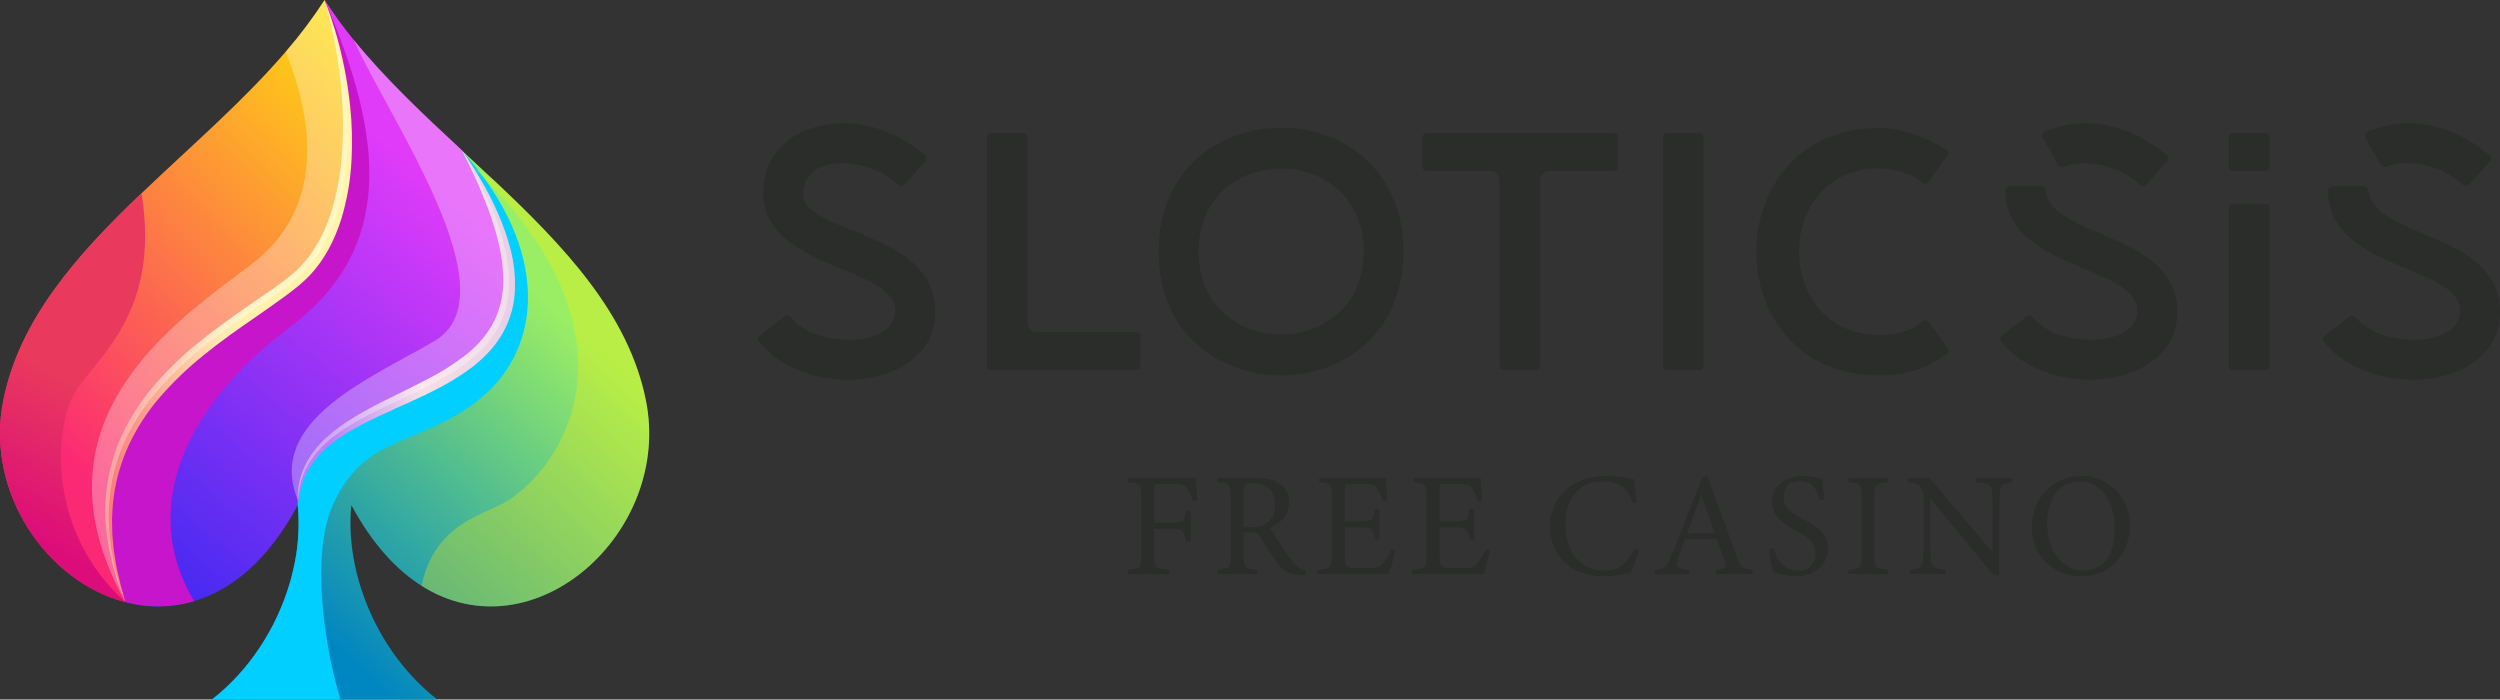 <svg width="218" height="61" viewBox="0 0 218 61" fill="none" xmlns="http://www.w3.org/2000/svg">
<rect x="0" y="0" width="218" height="61" fill="#333333" stroke="none"/>
<path d="M25.97 24.233C20.539 28.936 4.623 35.369 10.939 52.505C4.139 50.75 -1.335 42.99 0.288 34.904C1.704 27.849 6.694 22.246 12.337 16.857C16.577 12.8 21.182 8.861 24.91 4.515C26.145 3.09 27.279 1.581 28.306 0C31.158 8.453 31.403 19.53 25.97 24.233Z" fill="url(#paint0_linear_3_33)"/>
<path d="M25.985 43.577C25.974 43.727 25.97 43.881 25.97 44.037C23.41 48.834 20.212 51.442 16.93 52.416C14.979 52.994 12.905 53.023 10.939 52.498C4.623 35.362 20.539 28.929 25.97 24.225C31.401 19.522 31.158 8.445 28.309 -0.007C29.084 1.196 29.924 2.355 30.829 3.465C33.593 6.872 36.934 10.008 40.289 13.118C54.675 37.402 26.648 31.382 25.985 43.577Z" fill="url(#paint1_linear_3_33)"/>
<g style="mix-blend-mode:multiply">
<path d="M25.209 28.583C16.336 35.186 12.006 44.227 16.931 52.423C14.98 53.002 12.907 53.03 10.941 52.505C4.625 35.369 20.541 28.936 25.972 24.233C31.403 19.529 31.16 8.452 28.311 0C33.47 11.981 34.5 21.674 25.209 28.583Z" fill="#C715CC"/>
</g>
<path d="M36.756 51.083C34.536 49.677 32.438 47.396 30.638 44.045C30.033 50.027 32.977 57.005 38.136 60.995H18.472C21.738 58.471 24.115 54.754 25.265 50.85C25.367 50.5 25.463 50.147 25.542 49.797C26.001 47.921 26.144 45.982 25.966 44.059C25.943 31.25 54.85 37.716 40.29 13.139C41.205 13.989 42.122 14.836 43.027 15.684C49.165 21.449 54.803 27.349 56.322 34.919C58.634 46.417 46.544 57.27 36.756 51.083Z" fill="url(#paint2_linear_3_33)"/>
<path d="M28.306 0C28.306 0 28.39 0.222 28.547 0.64C28.703 1.058 28.925 1.68 29.168 2.48C29.841 4.699 30.299 6.978 30.535 9.284C30.698 10.832 30.737 12.392 30.652 13.946C30.57 15.703 30.268 17.442 29.753 19.123C29.193 20.868 28.329 22.651 26.935 24.087C26.765 24.267 26.575 24.432 26.395 24.605C26.215 24.779 26.035 24.916 25.842 25.074C25.461 25.377 25.067 25.678 24.68 25.958C23.902 26.524 23.114 27.07 22.341 27.613C20.77 28.689 19.22 29.777 17.786 30.95C16.374 32.075 15.07 33.328 13.89 34.693C12.8 35.964 11.892 37.379 11.191 38.898C10.568 40.266 10.144 41.715 9.931 43.202C9.842 43.867 9.788 44.536 9.768 45.207C9.768 45.528 9.773 45.84 9.784 46.143C9.784 46.295 9.784 46.446 9.795 46.593C9.805 46.74 9.822 46.885 9.834 47.029C9.861 47.314 9.886 47.592 9.91 47.859C9.933 48.126 9.991 48.379 10.027 48.626C10.063 48.874 10.102 49.109 10.138 49.335C10.174 49.561 10.234 49.772 10.279 49.975C10.374 50.378 10.442 50.744 10.529 51.051C10.615 51.358 10.693 51.627 10.752 51.842L10.932 52.502C10.932 52.502 10.845 52.279 10.685 51.861C10.604 51.654 10.505 51.395 10.387 51.092C10.268 50.789 10.171 50.429 10.045 50.029C9.984 49.828 9.913 49.618 9.852 49.396C9.791 49.173 9.742 48.933 9.685 48.687C9.627 48.442 9.561 48.185 9.505 47.916C9.449 47.647 9.418 47.364 9.374 47.075C9.35 46.93 9.327 46.781 9.303 46.632C9.28 46.483 9.276 46.327 9.262 46.171C9.237 45.859 9.212 45.538 9.185 45.208C9.165 44.513 9.186 43.816 9.246 43.123C9.386 41.552 9.767 40.012 10.374 38.555C11.049 36.924 11.963 35.402 13.088 34.038C13.381 33.679 13.669 33.321 13.987 32.991C14.144 32.821 14.297 32.645 14.459 32.478L14.954 31.98C15.279 31.64 15.634 31.33 15.976 31.002C16.318 30.674 16.687 30.375 17.055 30.077C18.522 28.861 20.093 27.745 21.664 26.652C22.452 26.114 23.24 25.576 24.003 25.038C24.388 24.762 24.75 24.489 25.11 24.206C25.29 24.059 25.49 23.899 25.65 23.765C25.81 23.63 25.979 23.469 26.13 23.309C27.366 22.043 28.223 20.44 28.779 18.813C29.301 17.217 29.637 15.567 29.78 13.894C29.914 12.379 29.945 10.856 29.871 9.336C29.747 7.05 29.439 4.778 28.948 2.541C28.768 1.731 28.612 1.094 28.495 0.662L28.306 0Z" fill="url(#paint3_linear_3_33)"/>
<path opacity="0.3" d="M25.97 24.233C20.539 28.936 4.623 35.369 10.939 52.505C2.134 36.744 15.429 27.952 21.916 23.054C27.689 18.695 27.842 11.816 24.914 4.508C26.147 3.085 27.28 1.578 28.306 0C31.158 8.453 31.403 19.53 25.97 24.233Z" fill="white"/>
<g style="mix-blend-mode:multiply">
<path d="M41.971 34.676C36.639 39.05 31.84 37.689 29.015 44.061C27.118 48.334 28.238 56.217 29.688 61H18.472C21.738 58.477 24.115 54.759 25.265 50.855C25.367 50.506 25.463 50.153 25.542 49.803C26.001 47.926 26.144 45.987 25.966 44.064C25.943 31.255 54.85 37.721 40.29 13.145C48.143 21.901 47.193 30.391 41.971 34.676Z" fill="#00CFFF"/>
</g>
<path d="M25.972 44.046C25.972 44.046 25.972 43.887 25.956 43.586C25.947 43.148 25.979 42.711 26.053 42.28C26.172 41.599 26.4 40.941 26.728 40.333C27.164 39.541 27.727 38.826 28.396 38.216C28.772 37.867 29.168 37.54 29.582 37.236C30.01 36.923 30.469 36.626 30.948 36.339C31.907 35.763 32.945 35.216 34.026 34.689C35.108 34.162 36.215 33.613 37.316 33.041C38.42 32.479 39.471 31.819 40.456 31.069C41.423 30.358 42.24 29.463 42.858 28.436C43.144 27.934 43.374 27.402 43.544 26.851C43.706 26.304 43.81 25.741 43.853 25.172C43.92 24.069 43.844 22.962 43.627 21.878C43.425 20.887 43.158 19.911 42.828 18.955C42.522 18.058 42.191 17.253 41.894 16.538C41.597 15.822 41.307 15.209 41.064 14.707C40.821 14.204 40.63 13.81 40.501 13.539C40.371 13.268 40.301 13.123 40.301 13.123L40.559 13.505C40.722 13.756 40.981 14.115 41.278 14.595C41.575 15.076 41.928 15.655 42.308 16.34C42.687 17.025 43.092 17.816 43.467 18.711C43.892 19.673 44.239 20.668 44.501 21.686C44.808 22.844 44.944 24.04 44.904 25.237C44.861 26.556 44.504 27.847 43.862 29.003C43.207 30.188 42.243 31.18 41.196 32.001C40.146 32.782 39.028 33.467 37.856 34.049C36.718 34.633 35.572 35.125 34.485 35.623C33.398 36.122 32.351 36.593 31.396 37.101C30.5 37.566 29.649 38.11 28.853 38.727C28.19 39.251 27.609 39.871 27.129 40.566C26.766 41.112 26.485 41.709 26.296 42.337C26.176 42.748 26.088 43.168 26.033 43.593L25.972 44.046Z" fill="url(#paint4_linear_3_33)"/>
<path d="M10.935 52.505C4.139 50.75 -1.335 42.99 0.288 34.904C1.704 27.849 6.694 22.246 12.337 16.857C14.067 27.457 8.247 31.242 6.476 34.329C4.706 37.415 4.119 46.374 10.935 52.505Z" fill="url(#paint5_linear_3_33)"/>
<path opacity="0.3" d="M25.985 43.577H25.956C23.161 36.674 32.362 32.969 37.859 29.754C44.794 25.701 33.881 10.313 30.841 3.461C33.605 6.868 36.947 10.005 40.301 13.114C54.675 37.402 26.648 31.382 25.985 43.577Z" fill="white"/>
<path opacity="0.3" d="M36.756 51.083C37.917 45.47 42.435 44.895 44.393 43.587C49.889 39.915 55.885 28.583 41.264 14.594L43.031 15.67C49.169 21.435 54.807 27.335 56.326 34.904C58.634 46.417 46.544 57.27 36.756 51.083Z" fill="#FFEC00"/>
<path d="M66.243 29.279L68.402 27.597C68.441 27.564 68.486 27.54 68.534 27.525C68.583 27.511 68.634 27.506 68.684 27.512C68.735 27.517 68.784 27.533 68.828 27.558C68.872 27.582 68.911 27.616 68.942 27.656C70.245 29.16 72.229 29.628 74.16 29.628C75.729 29.628 78.069 29.038 78.069 27.093C78.069 23.148 66.552 23.551 66.552 16.796C66.552 12.754 69.926 10.747 73.656 10.747C76.203 10.747 78.695 11.898 80.644 13.521C80.684 13.553 80.717 13.593 80.74 13.638C80.764 13.683 80.778 13.733 80.78 13.784C80.783 13.835 80.775 13.886 80.756 13.933C80.738 13.981 80.709 14.024 80.673 14.059L78.873 16.095C78.841 16.135 78.802 16.168 78.756 16.191C78.711 16.214 78.661 16.228 78.61 16.231C78.559 16.233 78.507 16.225 78.46 16.207C78.412 16.188 78.369 16.16 78.333 16.123C77.023 14.925 75.314 14.252 73.536 14.235C71.76 14.235 70.043 14.855 70.043 16.925C70.043 20.465 81.56 19.993 81.56 27.22C81.56 31.233 77.592 33.122 74.04 33.122C71.108 33.122 68.089 32.117 66.194 29.817C66.159 29.78 66.131 29.736 66.114 29.687C66.097 29.639 66.091 29.588 66.096 29.537C66.1 29.486 66.116 29.436 66.141 29.392C66.166 29.347 66.201 29.309 66.243 29.279Z" fill="#2A2D2A"/>
<path d="M86.049 31.875V11.99C86.046 11.938 86.053 11.887 86.071 11.839C86.089 11.79 86.117 11.747 86.154 11.71C86.19 11.674 86.234 11.646 86.283 11.628C86.331 11.61 86.383 11.602 86.434 11.606H89.216C89.268 11.602 89.32 11.61 89.368 11.628C89.417 11.646 89.461 11.674 89.497 11.71C89.534 11.747 89.562 11.79 89.58 11.839C89.598 11.887 89.605 11.938 89.602 11.99V28.129C89.594 28.24 89.61 28.351 89.649 28.455C89.688 28.558 89.749 28.653 89.827 28.731C89.906 28.809 90.001 28.87 90.105 28.909C90.209 28.948 90.32 28.964 90.431 28.956H99.069C99.12 28.952 99.172 28.96 99.22 28.978C99.269 28.996 99.313 29.024 99.349 29.06C99.386 29.096 99.414 29.14 99.432 29.189C99.45 29.237 99.457 29.288 99.454 29.34V31.877C99.457 31.929 99.45 31.98 99.432 32.028C99.414 32.077 99.386 32.12 99.349 32.157C99.313 32.193 99.269 32.221 99.22 32.239C99.172 32.257 99.12 32.265 99.069 32.261H86.434C86.383 32.265 86.331 32.257 86.282 32.239C86.234 32.221 86.19 32.193 86.153 32.156C86.117 32.12 86.088 32.076 86.07 32.027C86.053 31.979 86.045 31.927 86.049 31.875Z" fill="#2A2D2A"/>
<path d="M111.717 11.134C117.045 11.134 122.376 14.733 122.376 21.932C122.376 29.13 117.045 32.731 111.717 32.731C106.358 32.731 101.03 29.132 101.03 21.932C101.03 14.732 106.358 11.134 111.717 11.134ZM111.717 29.16C115.3 29.16 118.915 26.772 118.915 21.932C118.915 17.092 115.3 14.705 111.717 14.705C108.106 14.705 104.519 17.093 104.519 21.932C104.519 26.77 108.106 29.16 111.717 29.16Z" fill="#2A2D2A"/>
<path d="M124.033 14.525V11.99C124.029 11.938 124.037 11.887 124.055 11.839C124.073 11.79 124.101 11.747 124.137 11.71C124.174 11.674 124.218 11.646 124.266 11.628C124.315 11.61 124.366 11.602 124.418 11.606H140.701C140.752 11.603 140.803 11.612 140.851 11.63C140.898 11.648 140.942 11.677 140.977 11.713C141.013 11.749 141.041 11.793 141.058 11.841C141.076 11.888 141.083 11.939 141.079 11.99V14.525C141.083 14.577 141.076 14.628 141.058 14.677C141.04 14.725 141.011 14.769 140.975 14.805C140.938 14.842 140.894 14.87 140.846 14.888C140.798 14.906 140.746 14.913 140.694 14.909H135.164C135.052 14.901 134.939 14.917 134.833 14.955C134.727 14.993 134.631 15.053 134.55 15.131C134.469 15.209 134.405 15.304 134.363 15.408C134.321 15.512 134.302 15.624 134.306 15.736V31.875C134.31 31.927 134.302 31.978 134.284 32.027C134.266 32.075 134.238 32.119 134.202 32.155C134.165 32.191 134.121 32.22 134.073 32.238C134.024 32.256 133.973 32.263 133.921 32.259H131.139C131.088 32.261 131.037 32.252 130.99 32.233C130.943 32.214 130.899 32.186 130.863 32.15C130.827 32.114 130.799 32.071 130.78 32.024C130.761 31.977 130.752 31.926 130.754 31.875V15.736C130.761 15.625 130.745 15.514 130.706 15.411C130.667 15.307 130.606 15.213 130.527 15.135C130.448 15.057 130.353 14.996 130.249 14.958C130.145 14.919 130.033 14.903 129.923 14.911H124.416C124.365 14.915 124.313 14.907 124.265 14.889C124.216 14.871 124.172 14.842 124.136 14.806C124.1 14.769 124.072 14.725 124.054 14.677C124.036 14.629 124.029 14.577 124.033 14.525Z" fill="#2A2D2A"/>
<path d="M145.378 11.606H148.162C148.214 11.602 148.265 11.61 148.314 11.628C148.362 11.646 148.406 11.674 148.443 11.71C148.479 11.747 148.508 11.79 148.526 11.839C148.544 11.887 148.551 11.938 148.547 11.99V31.875C148.551 31.927 148.544 31.978 148.526 32.027C148.508 32.075 148.479 32.119 148.443 32.155C148.406 32.191 148.362 32.22 148.314 32.238C148.265 32.256 148.214 32.263 148.162 32.259H145.378C145.327 32.263 145.275 32.256 145.227 32.238C145.178 32.22 145.134 32.191 145.098 32.155C145.061 32.119 145.033 32.075 145.015 32.027C144.997 31.978 144.989 31.927 144.993 31.875V11.99C144.989 11.938 144.997 11.887 145.015 11.839C145.033 11.79 145.061 11.747 145.098 11.71C145.134 11.674 145.178 11.646 145.227 11.628C145.275 11.61 145.327 11.602 145.378 11.606Z" fill="#2A2D2A"/>
<path d="M163.852 11.163C165.925 11.163 167.908 11.99 169.715 13.023C169.759 13.05 169.797 13.086 169.826 13.129C169.855 13.172 169.875 13.22 169.883 13.271C169.891 13.323 169.888 13.375 169.875 13.425C169.861 13.475 169.836 13.521 169.803 13.561L168.205 15.833C168.181 15.88 168.146 15.921 168.103 15.953C168.06 15.984 168.01 16.005 167.957 16.014C167.905 16.022 167.851 16.018 167.8 16.002C167.749 15.986 167.703 15.958 167.665 15.921C166.563 15.122 165.238 14.688 163.875 14.681C154.548 14.681 154.548 29.207 163.875 29.207C165.799 29.207 166.983 28.617 167.694 28.027C167.728 27.992 167.77 27.966 167.816 27.95C167.862 27.933 167.911 27.928 167.96 27.933C168.008 27.939 168.055 27.956 168.096 27.982C168.137 28.008 168.172 28.043 168.198 28.084L169.817 30.328C169.848 30.369 169.869 30.415 169.882 30.465C169.894 30.514 169.895 30.566 169.887 30.616C169.879 30.666 169.86 30.714 169.833 30.757C169.805 30.8 169.769 30.837 169.727 30.866C168.129 32.105 166.412 32.724 163.836 32.724C156.701 32.724 153.148 27.326 153.148 21.964C153.148 16.602 156.717 11.163 163.852 11.163Z" fill="#2A2D2A"/>
<path d="M174.55 29.279L176.709 27.597C176.748 27.564 176.793 27.54 176.842 27.525C176.89 27.511 176.941 27.506 176.992 27.512C177.042 27.517 177.091 27.533 177.135 27.558C177.179 27.582 177.218 27.616 177.249 27.656C178.552 29.16 180.535 29.628 182.467 29.628C184.037 29.628 186.376 29.038 186.376 27.093C186.376 23.11 174.859 23.551 174.859 16.618C174.861 16.566 174.873 16.514 174.895 16.466C174.917 16.419 174.948 16.376 174.987 16.34C175.026 16.305 175.071 16.277 175.12 16.259C175.17 16.241 175.222 16.232 175.275 16.235H177.974C178.027 16.232 178.079 16.241 178.128 16.259C178.178 16.277 178.223 16.305 178.261 16.34C178.3 16.376 178.331 16.419 178.353 16.467C178.374 16.514 178.386 16.566 178.388 16.618C178.928 20.866 189.874 20.189 189.874 27.209C189.874 31.223 185.915 33.111 182.356 33.111C179.425 33.111 176.405 32.107 174.51 29.806C174.476 29.77 174.45 29.727 174.433 29.68C174.417 29.633 174.41 29.583 174.414 29.534C174.417 29.484 174.431 29.436 174.455 29.392C174.478 29.348 174.511 29.31 174.55 29.279ZM178.28 11.488C179.441 10.998 180.69 10.747 181.951 10.751C184.497 10.751 186.99 11.902 188.938 13.525C188.979 13.556 189.012 13.596 189.035 13.642C189.059 13.687 189.072 13.736 189.075 13.787C189.078 13.838 189.069 13.889 189.051 13.937C189.032 13.984 189.004 14.027 188.967 14.063L187.168 16.098C187.136 16.138 187.096 16.171 187.051 16.195C187.005 16.218 186.955 16.232 186.904 16.234C186.853 16.237 186.802 16.229 186.754 16.21C186.707 16.192 186.664 16.163 186.628 16.127C185.319 14.928 183.61 14.255 181.832 14.239C181.2 14.225 180.57 14.315 179.968 14.506C179.921 14.531 179.869 14.546 179.816 14.55C179.763 14.555 179.71 14.549 179.659 14.532C179.609 14.515 179.562 14.488 179.523 14.453C179.483 14.418 179.451 14.374 179.428 14.326L178.127 11.995C178.097 11.954 178.076 11.907 178.067 11.857C178.058 11.807 178.06 11.755 178.074 11.706C178.088 11.657 178.113 11.612 178.147 11.574C178.181 11.536 178.224 11.507 178.271 11.488H178.28Z" fill="#2A2D2A"/>
<path d="M194.344 11.99C194.34 11.938 194.348 11.887 194.366 11.839C194.384 11.79 194.412 11.747 194.448 11.71C194.485 11.674 194.529 11.646 194.577 11.628C194.626 11.61 194.678 11.602 194.729 11.606H197.513C197.564 11.602 197.616 11.61 197.665 11.628C197.713 11.646 197.757 11.674 197.794 11.71C197.83 11.747 197.858 11.79 197.876 11.839C197.894 11.887 197.902 11.938 197.898 11.99V14.525C197.902 14.577 197.894 14.628 197.876 14.677C197.858 14.725 197.83 14.769 197.794 14.805C197.757 14.842 197.713 14.87 197.665 14.888C197.616 14.906 197.564 14.913 197.513 14.909H194.729C194.678 14.913 194.626 14.906 194.577 14.888C194.529 14.87 194.485 14.842 194.448 14.805C194.412 14.769 194.384 14.725 194.366 14.677C194.348 14.628 194.34 14.577 194.344 14.525V11.99ZM194.729 17.773H197.513C197.564 17.769 197.616 17.777 197.665 17.795C197.713 17.813 197.757 17.841 197.794 17.877C197.83 17.914 197.858 17.957 197.876 18.006C197.894 18.054 197.902 18.106 197.898 18.157V31.875C197.902 31.927 197.894 31.978 197.876 32.027C197.858 32.075 197.83 32.119 197.794 32.155C197.757 32.191 197.713 32.22 197.665 32.238C197.616 32.256 197.564 32.263 197.513 32.259H194.729C194.678 32.263 194.626 32.256 194.577 32.238C194.529 32.22 194.485 32.191 194.448 32.155C194.412 32.119 194.384 32.075 194.366 32.027C194.348 31.978 194.34 31.927 194.344 31.875V18.157C194.34 18.105 194.348 18.054 194.366 18.005C194.384 17.957 194.412 17.913 194.449 17.877C194.486 17.84 194.53 17.812 194.579 17.794C194.627 17.776 194.679 17.769 194.731 17.773H194.729Z" fill="#2A2D2A"/>
<path d="M202.695 29.279L204.855 27.597C204.894 27.564 204.939 27.54 204.987 27.525C205.036 27.511 205.087 27.506 205.137 27.512C205.188 27.517 205.237 27.533 205.281 27.558C205.325 27.582 205.364 27.616 205.395 27.656C206.697 29.16 208.68 29.628 210.604 29.628C212.173 29.628 214.513 29.038 214.513 27.093C214.513 23.11 202.996 23.551 202.996 16.618C202.998 16.566 203.01 16.514 203.032 16.466C203.054 16.419 203.085 16.376 203.124 16.34C203.162 16.305 203.208 16.277 203.257 16.259C203.306 16.241 203.359 16.232 203.412 16.235H206.111C206.163 16.232 206.216 16.241 206.265 16.259C206.314 16.277 206.36 16.305 206.398 16.34C206.437 16.376 206.468 16.419 206.489 16.467C206.511 16.514 206.523 16.566 206.525 16.618C207.065 20.866 218.011 20.189 218.011 27.209C218.011 31.223 214.052 33.111 210.493 33.111C207.561 33.111 204.542 32.107 202.647 29.806C202.613 29.769 202.588 29.726 202.572 29.679C202.556 29.631 202.55 29.581 202.555 29.532C202.559 29.482 202.574 29.434 202.598 29.39C202.622 29.347 202.656 29.309 202.695 29.279ZM206.426 11.488C207.587 10.998 208.836 10.747 210.097 10.751C212.643 10.751 215.135 11.902 217.084 13.525C217.124 13.556 217.157 13.596 217.181 13.642C217.204 13.687 217.218 13.736 217.221 13.787C217.223 13.838 217.215 13.889 217.197 13.937C217.178 13.984 217.149 14.027 217.113 14.063L215.313 16.098C215.282 16.138 215.242 16.171 215.196 16.195C215.151 16.218 215.101 16.232 215.05 16.234C214.999 16.237 214.948 16.229 214.9 16.21C214.852 16.192 214.809 16.163 214.774 16.127C213.465 14.928 211.756 14.255 209.978 14.239C209.346 14.225 208.716 14.315 208.114 14.506C208.067 14.531 208.015 14.546 207.962 14.55C207.909 14.555 207.856 14.549 207.805 14.532C207.755 14.515 207.708 14.488 207.668 14.453C207.629 14.418 207.596 14.374 207.574 14.326L206.273 11.995C206.243 11.954 206.223 11.906 206.214 11.855C206.205 11.805 206.209 11.753 206.223 11.704C206.238 11.655 206.264 11.61 206.299 11.572C206.334 11.535 206.378 11.506 206.426 11.488Z" fill="#2A2D2A"/>
<path d="M104.01 43.693C103.917 43.36 103.783 43.04 103.609 42.741C103.362 42.301 103.17 42.203 102.444 42.203H101.062C100.688 42.203 100.649 42.242 100.649 42.615V45.59H102.252C103.182 45.59 103.247 45.436 103.441 44.534H103.83V47.224H103.429C103.261 46.327 103.171 46.116 102.254 46.116H100.65V48.418C100.65 49.539 100.78 49.591 101.957 49.693V50.052H98.358V49.693C99.405 49.616 99.52 49.527 99.52 48.418V43.32C99.52 42.199 99.391 42.147 98.358 42.045V41.686H102.462C103.625 41.686 104.064 41.674 104.284 41.66C104.298 42.124 104.348 43.026 104.413 43.643L104.01 43.693Z" fill="#2A2D2A"/>
<path d="M113.823 50.16C113.655 50.16 113.513 50.145 113.344 50.133C112.401 50.068 111.904 49.824 111.329 49.026C110.85 48.368 110.386 47.558 109.972 46.901C109.713 46.489 109.545 46.412 108.892 46.412H108.439V48.433C108.439 49.528 108.581 49.593 109.615 49.688V50.047H106.159V49.688C107.238 49.572 107.321 49.521 107.321 48.433V43.293C107.321 42.199 107.179 42.16 106.159 42.038V41.679H109.455C110.398 41.679 111.032 41.794 111.523 42.117C111.805 42.3 112.035 42.552 112.189 42.851C112.343 43.149 112.416 43.482 112.401 43.817C112.401 44.925 111.681 45.61 110.735 46.032C110.967 46.431 111.523 47.287 111.91 47.873C112.218 48.34 112.559 48.783 112.932 49.2C113.179 49.489 113.507 49.696 113.875 49.794L113.823 50.16ZM109.049 45.972C109.72 45.972 110.146 45.87 110.47 45.599C110.974 45.226 111.19 44.712 111.19 44.016C111.19 42.637 110.272 42.135 109.277 42.135C108.903 42.135 108.683 42.187 108.592 42.264C108.5 42.341 108.437 42.483 108.437 42.818V45.972H109.049Z" fill="#2A2D2A"/>
<path d="M121.681 48.008C121.604 48.343 121.254 49.67 121.125 50.056H114.845V49.697C116.047 49.607 116.137 49.491 116.137 48.442V43.345C116.137 42.199 115.995 42.135 115.025 42.045V41.686H118.984C120.198 41.686 120.702 41.674 120.859 41.66C120.871 41.982 120.922 42.949 120.974 43.632L120.587 43.697C120.498 43.356 120.367 43.027 120.198 42.718C119.991 42.293 119.694 42.203 118.919 42.203H117.686C117.285 42.203 117.26 42.242 117.26 42.615V45.461H118.699C119.669 45.461 119.734 45.268 119.889 44.385H120.288V47.039H119.889C119.72 46.111 119.617 45.983 118.687 45.983H117.265V48.546C117.265 49.442 117.549 49.525 118.195 49.537H119.397C120.186 49.537 120.315 49.421 120.599 49.087C120.88 48.722 121.114 48.324 121.298 47.902L121.681 48.008Z" fill="#2A2D2A"/>
<path d="M129.941 48.008C129.863 48.343 129.514 49.67 129.385 50.056H123.104V49.697C124.305 49.607 124.396 49.491 124.396 48.442V43.345C124.396 42.199 124.254 42.135 123.284 42.045V41.686H127.243C128.458 41.686 128.962 41.674 129.116 41.66C129.129 41.982 129.181 42.949 129.233 43.632L128.845 43.697C128.757 43.356 128.627 43.027 128.458 42.718C128.251 42.293 127.954 42.203 127.178 42.203H125.951C125.55 42.203 125.525 42.242 125.525 42.615V45.461H126.964C127.934 45.461 127.997 45.268 128.154 44.385H128.553V47.039H128.154C127.985 46.111 127.882 45.983 126.952 45.983H125.53V48.546C125.53 49.442 125.814 49.525 126.46 49.537H127.662C128.451 49.537 128.58 49.421 128.864 49.087C129.145 48.722 129.379 48.324 129.561 47.902L129.941 48.008Z" fill="#2A2D2A"/>
<path d="M142.904 47.995C142.709 48.658 142.472 49.308 142.193 49.941C141.418 50.123 140.625 50.227 139.829 50.249C136.739 50.249 135.163 48.201 135.163 45.946C135.163 43.318 137.166 41.502 140.061 41.502C140.882 41.524 141.7 41.623 142.503 41.798C142.555 42.379 142.645 43.15 142.749 43.795L142.348 43.885C142.091 43.022 141.779 42.493 141.121 42.223C140.689 42.054 140.228 41.971 139.764 41.979C137.632 41.979 136.507 43.55 136.507 45.675C136.507 48.16 137.799 49.758 139.894 49.758C141.211 49.758 141.857 49.152 142.517 47.864L142.904 47.995Z" fill="#2A2D2A"/>
<path d="M149.652 50.056V49.697C150.491 49.595 150.595 49.466 150.413 48.98C150.232 48.494 149.987 47.834 149.715 47.021H146.924C146.717 47.601 146.523 48.097 146.343 48.635C146.059 49.473 146.238 49.575 147.298 49.711V50.07H144.318V49.711C145.134 49.609 145.341 49.518 145.792 48.359L148.457 41.581L148.871 41.504C149.684 43.706 150.577 46.141 151.39 48.368C151.804 49.489 151.921 49.593 152.83 49.695V50.054L149.652 50.056ZM148.358 43.191C147.944 44.299 147.505 45.47 147.118 46.489H149.537L148.358 43.191Z" fill="#2A2D2A"/>
<path d="M158.698 43.641C158.479 42.791 158.117 41.955 156.899 41.955C155.891 41.955 155.542 42.689 155.542 43.358C155.542 44.254 156.11 44.697 157.183 45.252C158.734 46.05 159.405 46.643 159.405 47.866C159.405 49.218 158.23 50.249 156.562 50.249C155.881 50.233 155.21 50.089 154.583 49.824C154.431 49.187 154.315 48.543 154.234 47.893L154.635 47.789C154.894 48.651 155.463 49.772 156.807 49.772C157.006 49.783 157.204 49.753 157.39 49.682C157.576 49.612 157.745 49.503 157.887 49.364C158.028 49.224 158.138 49.056 158.211 48.872C158.283 48.687 158.315 48.489 158.306 48.291C158.306 47.299 157.766 46.901 156.638 46.283C155.281 45.547 154.518 44.931 154.518 43.733C154.518 42.585 155.475 41.504 157.181 41.504C157.757 41.526 158.329 41.608 158.887 41.749C158.939 42.212 158.991 42.727 159.094 43.564L158.698 43.641Z" fill="#2A2D2A"/>
<path d="M161.167 50.056V49.697C162.227 49.58 162.331 49.53 162.331 48.442V43.32C162.331 42.212 162.227 42.16 161.167 42.045V41.686H164.631V42.045C163.551 42.16 163.456 42.212 163.456 43.32V48.433C163.456 49.541 163.558 49.579 164.631 49.688V50.047L161.167 50.056Z" fill="#2A2D2A"/>
<path d="M175.514 42.045C174.686 42.135 174.415 42.264 174.377 42.856C174.364 43.268 174.337 43.81 174.337 45.008V50.172H173.846L168.315 43.435V46.663C168.315 47.821 168.354 48.402 168.379 48.775C168.406 49.432 168.728 49.625 169.659 49.702V50.061H166.519V49.702C167.319 49.638 167.631 49.444 167.681 48.815C167.721 48.402 167.746 47.821 167.746 46.65V43.358C167.746 42.999 167.721 42.791 167.489 42.508C167.242 42.187 166.97 42.11 166.337 42.045V41.686H168.277L173.756 48.164V45.011C173.756 43.813 173.731 43.259 173.691 42.872C173.654 42.293 173.355 42.113 172.322 42.049V41.69H175.514V42.045Z" fill="#2A2D2A"/>
<path d="M181.537 41.504C183.747 41.504 185.725 43.191 185.725 45.754C185.725 48.522 183.837 50.249 181.46 50.249C178.978 50.249 177.168 48.368 177.168 45.946C177.168 43.641 178.811 41.504 181.537 41.504ZM181.278 41.981C179.838 41.981 178.512 43.191 178.512 45.599C178.512 48.008 179.831 49.76 181.667 49.76C183.23 49.76 184.407 48.601 184.407 46.114C184.407 43.41 182.971 41.981 181.278 41.981Z" fill="#2A2D2A"/>
<defs>
<linearGradient id="paint0_linear_3_33" x1="5.573" y1="39.881" x2="40.706" y2="5.567" gradientUnits="userSpaceOnUse">
<stop stop-color="#FB2974"/>
<stop offset="1" stop-color="#FFF200"/>
</linearGradient>
<linearGradient id="paint1_linear_3_33" x1="8.62" y1="46.254" x2="35.943" y2="14.12" gradientUnits="userSpaceOnUse">
<stop stop-color="#452AF1"/>
<stop offset="1" stop-color="#E03BF9"/>
</linearGradient>
<linearGradient id="paint2_linear_3_33" x1="25.261" y1="52.794" x2="49.068" y2="27.724" gradientUnits="userSpaceOnUse">
<stop stop-color="#0086C1"/>
<stop offset="1" stop-color="#9AEE64"/>
</linearGradient>
<linearGradient id="paint3_linear_3_33" x1="8.891" y1="26.255" x2="30.884" y2="26.255" gradientUnits="userSpaceOnUse">
<stop stop-color="#FB7679"/>
<stop offset="0.47" stop-color="#FFE9B1"/>
<stop offset="0.58" stop-color="#FFF0AC"/>
<stop offset="1" stop-color="#FFF4AA"/>
</linearGradient>
<linearGradient id="paint4_linear_3_33" x1="25.382" y1="28.585" x2="44.983" y2="28.585" gradientUnits="userSpaceOnUse">
<stop offset="0.17" stop-color="#BA80F7"/>
<stop offset="0.58" stop-color="#F5DFE6"/>
<stop offset="1" stop-color="#E8CEE6"/>
</linearGradient>
<linearGradient id="paint5_linear_3_33" x1="3" y1="47.301" x2="9.65" y2="35.328" gradientUnits="userSpaceOnUse">
<stop stop-color="#DC0C7A"/>
<stop offset="1" stop-color="#E9395D"/>
</linearGradient>
</defs>
</svg>
